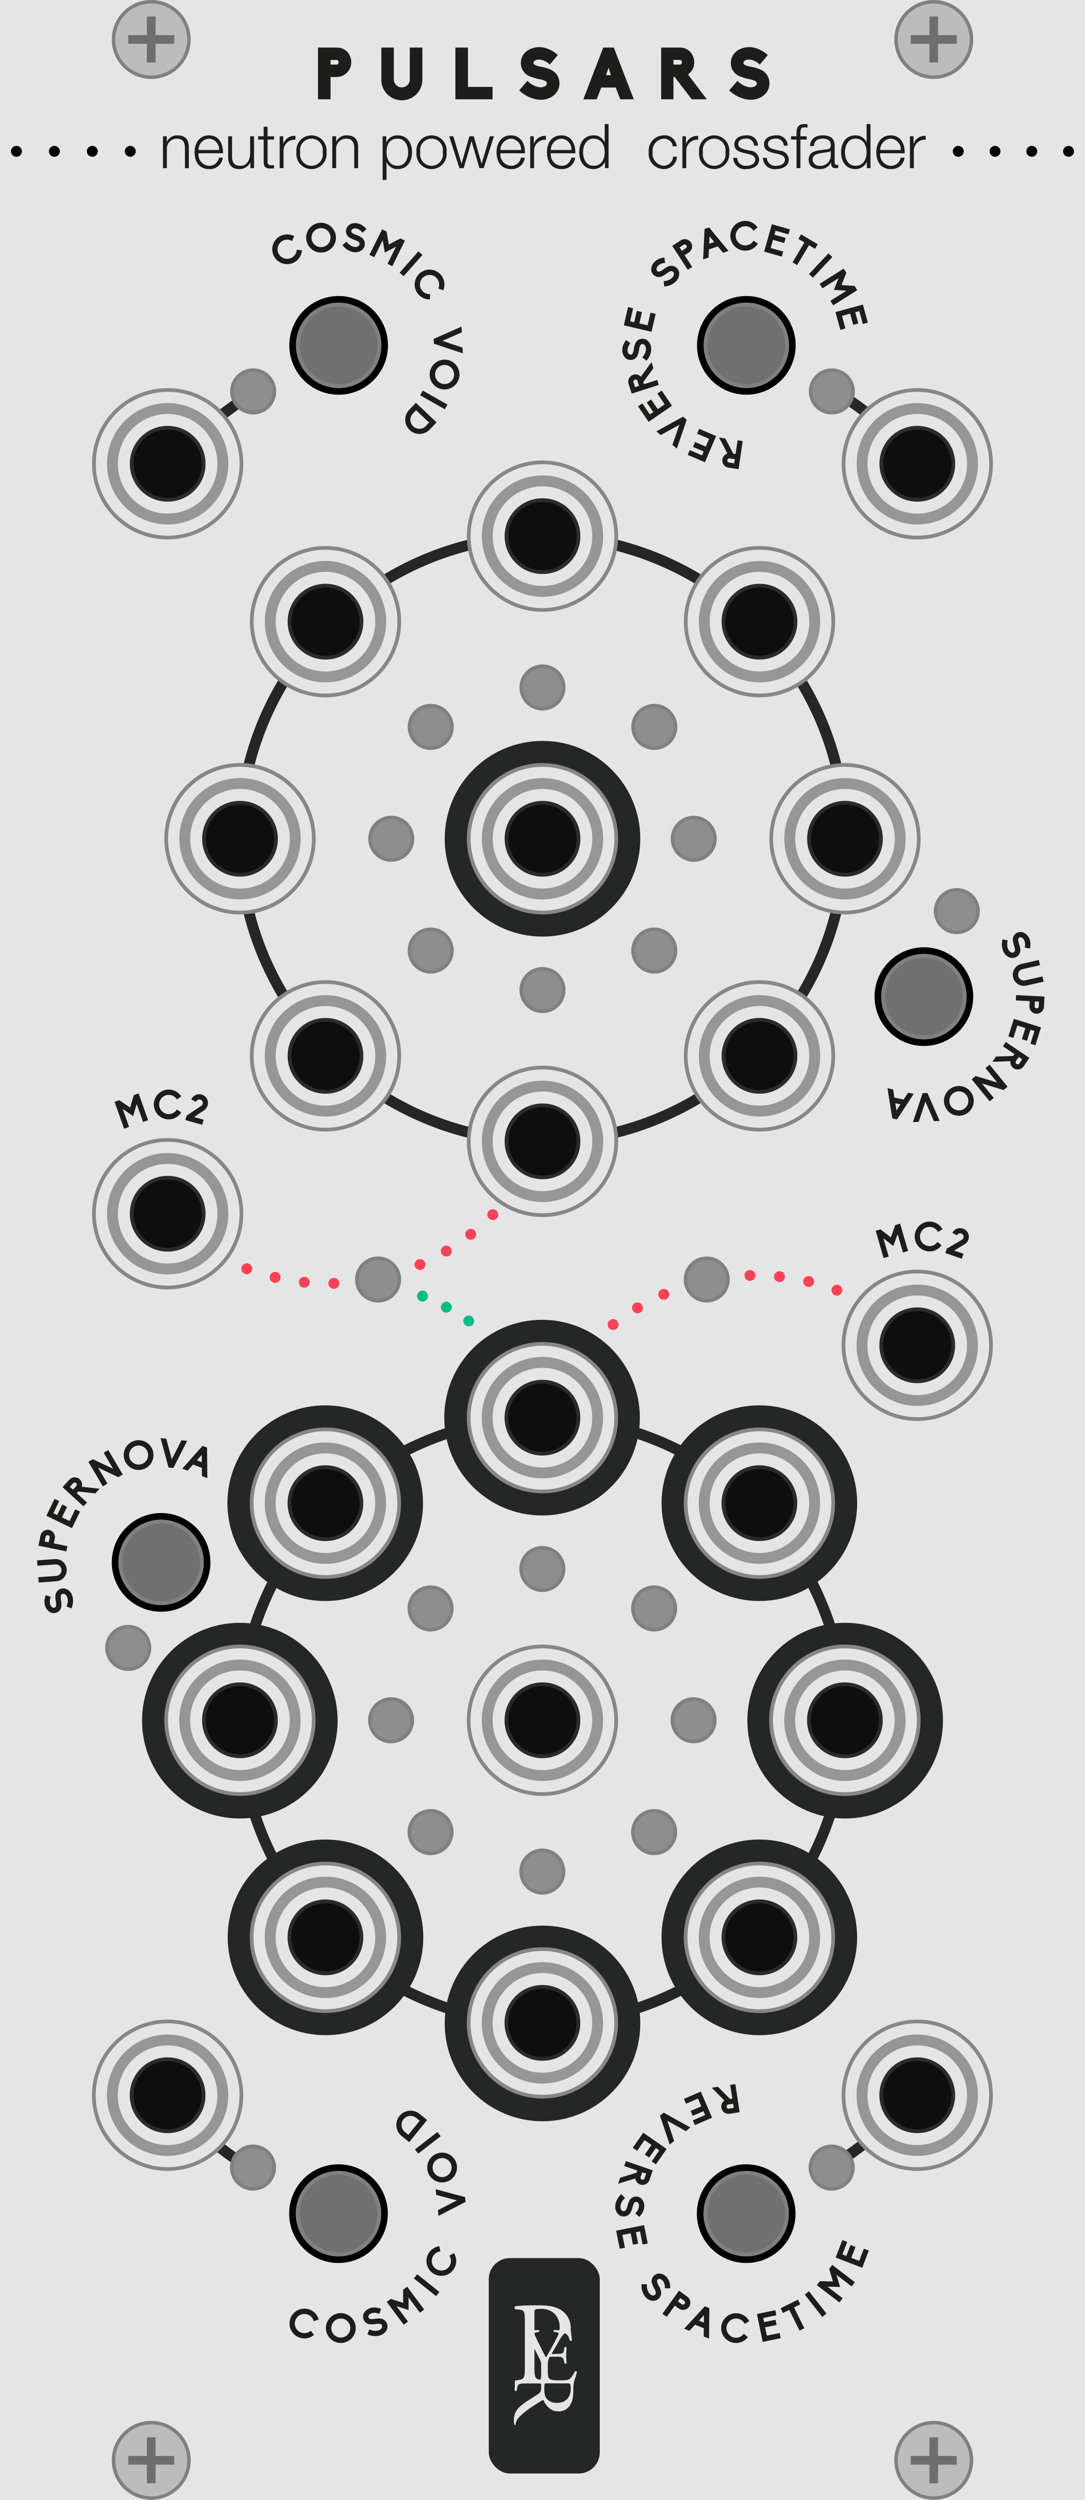 <svg xmlns="http://www.w3.org/2000/svg" xmlns:xlink="http://www.w3.org/1999/xlink" width="165" height="380" viewBox="0 0 165 380">
  <defs>
    <symbol id="LED_state" data-name="LED state" viewBox="0 0 7 7">
      <g>
        <path d="M3.5,6.738A3.238,3.238,0,0,1,1.21,1.21,3.238,3.238,0,1,1,5.79,5.79,3.217,3.217,0,0,1,3.5,6.738Z" style="fill: #8e8e8e"/>
        <path d="M3.5.523A2.977,2.977,0,0,1,5.605,5.605a2.977,2.977,0,0,1-4.21-4.21,2.959,2.959,0,0,1,2.105-.872m0-.523a3.5,3.5,0,1,0,2.475,1.025A3.488,3.488,0,0,0,3.5,0Z" style="fill: #80807f"/>
      </g>
    </symbol>
    <symbol id="New_Symbol" data-name="New Symbol" viewBox="0 0 15 15">
      <g>
        <circle cx="7.5" cy="7.5" r="7.203"/>
        <path d="M7.5.594A6.906,6.906,0,1,1,.594,7.5,6.913,6.913,0,0,1,7.5.594M7.5,0A7.5,7.5,0,1,0,15,7.5,7.5,7.5,0,0,0,7.5,0Z"/>
      </g>
      <g>
        <circle cx="7.5" cy="7.5" r="6.203" style="fill: #707070"/>
        <path d="M7.5,1.593A5.907,5.907,0,1,1,1.593,7.5,5.914,5.914,0,0,1,7.5,1.593M7.5,1A6.5,6.5,0,1,0,14,7.5,6.5,6.5,0,0,0,7.5,1Z" style="fill: gray"/>
      </g>
    </symbol>
    <symbol id="jack" data-name="jack" viewBox="0 0 23 23">
      <g>
        <circle cx="11.5" cy="11.5" r="11.217" style="fill: #e5e5e5"/>
        <path d="M11.5.566A10.934,10.934,0,1,1,.566,11.5,10.946,10.946,0,0,1,11.5.566M11.5,0A11.5,11.5,0,1,0,23,11.5,11.5,11.5,0,0,0,11.5,0Z" style="fill: #878787"/>
      </g>
      <path d="M11.5,2.275a9.225,9.225,0,1,0,9.225,9.225A9.225,9.225,0,0,0,11.5,2.275Zm0,16.796a7.571,7.571,0,1,1,7.571-7.571A7.571,7.571,0,0,1,11.5,19.071Z" style="fill: #969696"/>
      <circle cx="11.5" cy="11.5" r="5.476" style="fill: #0e0e0e;stroke: #2b2b2b;stroke-miterlimit: 10;stroke-width: 0.566px"/>
    </symbol>
  </defs>
  <title>Pulsars</title>
  <g id="Layer_1" data-name="Layer 1">
    <rect width="165" height="380" style="fill: #e5e5e5"/>
    <g>
      <g>
        <circle cx="23" cy="6" r="5.736" style="fill: #bcbcbc"/>
        <path d="M23,.527A5.473,5.473,0,1,1,17.528,6,5.479,5.479,0,0,1,23,.527M23,0a6,6,0,1,0,6,6,6,6,0,0,0-6-6Z" style="fill: gray"/>
      </g>
      <polygon points="26.495 5.341 23.659 5.341 23.659 2.505 22.341 2.505 22.341 5.341 19.506 5.341 19.506 6.659 22.341 6.659 22.341 9.495 23.659 9.495 23.659 6.659 26.495 6.659 26.495 5.341" style="fill: #6e6e6e"/>
    </g>
    <g>
      <g>
        <circle cx="142" cy="6" r="5.736" style="fill: #bcbcbc"/>
        <path d="M142,.527A5.473,5.473,0,1,1,136.528,6,5.479,5.479,0,0,1,142,.527M142,0a6,6,0,1,0,6,6,6,6,0,0,0-6-6Z" style="fill: gray"/>
      </g>
      <polygon points="145.495 5.341 142.659 5.341 142.659 2.505 141.341 2.505 141.341 5.341 138.506 5.341 138.506 6.659 141.341 6.659 141.341 9.495 142.659 9.495 142.659 6.659 145.495 6.659 145.495 5.341" style="fill: #6e6e6e"/>
    </g>
    <g>
      <g>
        <circle cx="23" cy="374" r="5.736" style="fill: #bcbcbc"/>
        <path d="M23,368.527A5.473,5.473,0,1,1,17.528,374,5.479,5.479,0,0,1,23,368.527M23,368a6,6,0,1,0,6,6,6,6,0,0,0-6-6Z" style="fill: gray"/>
      </g>
      <polygon points="26.495 373.341 23.659 373.341 23.659 370.505 22.341 370.505 22.341 373.341 19.506 373.341 19.506 374.659 22.341 374.659 22.341 377.495 23.659 377.495 23.659 374.659 26.495 374.659 26.495 373.341" style="fill: #6e6e6e"/>
    </g>
    <g>
      <g>
        <circle cx="142" cy="374" r="5.736" style="fill: #bcbcbc"/>
        <path d="M142,368.527A5.473,5.473,0,1,1,136.528,374,5.479,5.479,0,0,1,142,368.527M142,368a6,6,0,1,0,6,6,6,6,0,0,0-6-6Z" style="fill: gray"/>
      </g>
      <polygon points="145.495 373.341 142.659 373.341 142.659 370.505 141.341 370.505 141.341 373.341 138.506 373.341 138.506 374.659 141.341 374.659 141.341 377.495 142.659 377.495 142.659 374.659 145.495 374.659 145.495 373.341" style="fill: #6e6e6e"/>
    </g>
    <g>
      <path d="M49.939,195.109a.828.828,0,0,1,.811-.85h0a.828.828,0,0,1,.85.81h0a.828.828,0,0,1-.81.851h-.021A.831.831,0,0,1,49.939,195.109Zm-3.75.631a.823.823,0,0,1-.739-.91h0a.843.843,0,0,1,.909-.74h0A.824.824,0,0,1,47.1,195h0a.827.827,0,0,1-.83.75h0C46.25,195.75,46.22,195.74,46.189,195.74Zm-4.54-.761a.833.833,0,0,1-.62-.989h0a.827.827,0,0,1,1-.62h0a.823.823,0,0,1,.62.989h0A.822.822,0,0,1,41.84,195h0A.634.634,0,0,1,41.649,194.979Zm-4.409-1.34H37.25a.821.821,0,0,1-.49-1.06h0a.833.833,0,0,1,1.07-.49h0a.828.828,0,0,1,.479,1.07h0a.827.827,0,0,1-.77.54h0A.798.798,0,0,1,37.24,193.64Zm25.869-1.09A.83.83,0,0,1,63.54,191.46h0a.829.829,0,0,1,1.09.43h0a.829.829,0,0,1-.43,1.09h0a.776.776,0,0,1-.33.07h0A.829.829,0,0,1,63.109,192.55Zm4.051-1.95a.839.839,0,0,1,.29-1.14h0a.828.828,0,0,1,1.13.29h0a.831.831,0,0,1-.28,1.14h0A.835.835,0,0,1,67.87,191h0A.817.817,0,0,1,67.16,190.6Zm3.77-2.45a.839.839,0,0,1,.14-1.17h0a.841.841,0,0,1,1.171.141h0a.842.842,0,0,1-.15,1.17h0a.873.873,0,0,1-.51.17h0A.845.845,0,0,1,70.93,188.149Zm3.43-2.92a.823.823,0,0,1-.01-1.17h0a.823.823,0,0,1,1.17-.01h0a.835.835,0,0,1,.01,1.18h0a.839.839,0,0,1-.59.24h0A.818.818,0,0,1,74.359,185.229Z" style="fill: #ff4257"/>
      <path d="M92.58,201.859a.837.837,0,0,1,.14-1.17h0a.84.84,0,0,1,1.17.141h0A.841.841,0,0,1,93.74,202h0a.873.873,0,0,1-.511.17h0A.844.844,0,0,1,92.58,201.859Zm3.649-2.63a.838.838,0,0,1,.29-1.14h0a.828.828,0,0,1,1.13.29h0a.83.83,0,0,1-.279,1.14h0a.947.947,0,0,1-.431.11h0A.829.829,0,0,1,96.229,199.229Zm3.95-2.149A.814.814,0,0,1,100.62,196h0a.827.827,0,0,1,1.09.43h0a.838.838,0,0,1-.44,1.09h0a.863.863,0,0,1-.319.061h0A.827.827,0,0,1,100.18,197.08Zm26.811-.19a.836.836,0,0,1-.49-1.07h0a.82.82,0,0,1,1.069-.479h0a.813.813,0,0,1,.48,1.06h0a.828.828,0,0,1-.77.54h0A.917.917,0,0,1,126.99,196.89ZM122.79,195.609h-.011a.828.828,0,0,1-.609-1h0A.818.818,0,0,1,123.16,194h0a.817.817,0,0,1,.619.99h0a.829.829,0,0,1-.8.64h0A1.033,1.033,0,0,1,122.79,195.609Zm-4.34-.73a.814.814,0,0,1-.73-.9h0a.813.813,0,0,1,.9-.739h0a.816.816,0,0,1,.739.909h0a.824.824,0,0,1-.819.74h0A.279.279,0,0,1,118.45,194.88Zm-5.23-.97a.828.828,0,0,1,.81-.851h-.01a.83.83,0,0,1,.851.811h0a.825.825,0,0,1-.801.84h-.02A.822.822,0,0,1,113.22,193.91Z" style="fill: #ff4257"/>
      <path d="M70.816,201.488a.834.834,0,0,1-.21-1.16h0a.833.833,0,0,1,1.15-.21v.01a.823.823,0,0,1,.21,1.15h0a.828.828,0,0,1-.681.35h0A.809.809,0,0,1,70.816,201.488Zm-3.33-2.05h0a.825.825,0,0,1-.33-1.12h0a.834.834,0,0,1,1.12-.34h0a.834.834,0,0,1,.33,1.13h0a.834.834,0,0,1-.73.43h0A.814.814,0,0,1,67.486,199.438Zm-3.53-1.65h0a.81.81,0,0,1-.46-1.07h0a.816.816,0,0,1,1.07-.47h0a.826.826,0,0,1,.46,1.08h0a.834.834,0,0,1-.77.521h0A.807.807,0,0,1,63.956,197.788Z" style="fill: #00bc8b"/>
    </g>
    <g>
      <path d="M48.358,7.23h2.906a2.187,2.187,0,0,1,1.524.629A2.376,2.376,0,0,1,53.419,9.462a2.242,2.242,0,0,1-2.154,2.242h-.995v3.392H48.358Zm3.138,2.231c0-.144-.1-.343-.231-.343h-.995v.696h.995C51.396,9.815,51.496,9.605,51.496,9.462Z" style="fill: #1d1d1b"/>
      <path d="M64.231,7.23v4.838a3.121,3.121,0,1,1-6.241,0V7.23h1.9v4.838a1.215,1.215,0,1,0,2.43,0V7.23Z" style="fill: #1d1d1b"/>
      <path d="M69.257,7.23H71.168V13.207h3.734V15.096h-5.646Z" style="fill: #1d1d1b"/>
      <path d="M81.418,15.073a5.315,5.315,0,0,1-2.463-1.336L80.214,12.29a3.269,3.269,0,0,0,1.591.928,1.9,1.9,0,0,0,.42.055,1.299,1.299,0,0,0,.574-.121.574.574,0,0,0,.365-.508c0-.31-.574-.497-1.072-.597a7.604,7.604,0,0,1-1.745-.542A2.167,2.167,0,0,1,79.209,9.55a2.294,2.294,0,0,1,.408-1.281,2.558,2.558,0,0,1,1.017-.817l-.011.011a3.186,3.186,0,0,1,1.348-.298,3.763,3.763,0,0,1,.586.044,4.591,4.591,0,0,1,2.265,1.16l-1.216,1.458a2.438,2.438,0,0,0-1.657-.773,1.114,1.114,0,0,0-.508.11.458.458,0,0,0-.32.387c0,.299.397.442,1.038.574.066.022.144.022.222.045a5.815,5.815,0,0,1,1.491.475h-.012a2.201,2.201,0,0,1,1.216,2,2.323,2.323,0,0,1-.42,1.381,2.717,2.717,0,0,1-1.05.839,2.871,2.871,0,0,1-1.392.299A3.707,3.707,0,0,1,81.418,15.073Z" style="fill: #1d1d1b"/>
      <path d="M93.646,13.306h-2.21l-.695,1.79H88.708l3.027-7.865h1.612l3.038,7.865H94.32ZM92.542,10.279l-.376,1.148h.74Z" style="fill: #1d1d1b"/>
      <path d="M107.486,15.096h-2.287l-2.607-3.402H102.415V15.096h-1.867V7.23h2.884a2.143,2.143,0,0,1,1.514.629,2.375,2.375,0,0,1,.629,1.603,2.222,2.222,0,0,1-.949,1.855ZM102.415,9.815h1.017c.154,0,.265-.199.265-.354,0-.155-.11-.354-.265-.354H102.415Z" style="fill: #1d1d1b"/>
      <path d="M113.351,15.073a5.315,5.315,0,0,1-2.463-1.336L112.146,12.29a3.269,3.269,0,0,0,1.591.928,1.9,1.9,0,0,0,.42.055,1.299,1.299,0,0,0,.574-.121.574.574,0,0,0,.365-.508c0-.31-.575-.497-1.072-.597a7.604,7.604,0,0,1-1.745-.542,2.167,2.167,0,0,1-1.138-1.955,2.294,2.294,0,0,1,.408-1.281,2.558,2.558,0,0,1,1.017-.817l-.011.011a3.186,3.186,0,0,1,1.348-.298,3.763,3.763,0,0,1,.586.044,4.591,4.591,0,0,1,2.265,1.16l-1.216,1.458a2.438,2.438,0,0,0-1.657-.773,1.114,1.114,0,0,0-.508.11.458.458,0,0,0-.32.387c0,.299.397.442,1.038.574.066.022.144.022.222.045a5.815,5.815,0,0,1,1.491.475H115.792a2.201,2.201,0,0,1,1.216,2,2.323,2.323,0,0,1-.42,1.381,2.717,2.717,0,0,1-1.05.839,2.871,2.871,0,0,1-1.392.299A3.707,3.707,0,0,1,113.351,15.073Z" style="fill: #1d1d1b"/>
    </g>
    <g>
      <path d="M24.784,20.719H25.375v.835h.02a1.642,1.642,0,0,1,1.548-.977c1.36,0,1.773.714,1.773,1.868v3.115H28.125V22.539c0-.835-.272-1.464-1.229-1.464A1.529,1.529,0,0,0,25.375,22.736v2.824h-.591Z" style="fill: #1d1d1b"/>
      <path d="M30.183,23.299a1.718,1.718,0,0,0,1.596,1.905,1.474,1.474,0,0,0,1.52-1.239h.592a1.978,1.978,0,0,1-2.111,1.736c-1.539,0-2.187-1.183-2.187-2.562,0-1.276.647-2.562,2.187-2.562,1.558,0,2.177,1.361,2.13,2.722Zm3.135-.497a1.627,1.627,0,0,0-1.539-1.727,1.718,1.718,0,0,0-1.596,1.727Z" style="fill: #1d1d1b"/>
      <path d="M38.631,25.561h-.544v-.873h-.019a1.802,1.802,0,0,1-1.671,1.014c-1.22,0-1.698-.713-1.698-1.839V20.719H35.29v3.152c.028.873.356,1.333,1.295,1.333,1.014,0,1.455-.957,1.455-1.942v-2.543h.591Z" style="fill: #1d1d1b"/>
      <path d="M40.689,20.719h.984v.497h-.984v3.266c0,.385.056.61.479.638a4.609,4.609,0,0,0,.506-.027v.506c-.178,0-.347.02-.525.02-.788,0-1.061-.263-1.051-1.089v-3.312h-.845v-.497h.845V19.264h.592Z" style="fill: #1d1d1b"/>
      <path d="M42.53,20.719h.544v1.135h.019a1.791,1.791,0,0,1,1.83-1.201v.592a1.667,1.667,0,0,0-1.802,1.735v2.581h-.591Z" style="fill: #1d1d1b"/>
      <path d="M49.653,23.14a2.304,2.304,0,1,1-4.579,0,2.304,2.304,0,1,1,4.579,0Zm-3.988,0a1.731,1.731,0,1,0,3.397,0,1.731,1.731,0,1,0-3.397,0Z" style="fill: #1d1d1b"/>
      <path d="M50.528,20.719h.591v.835h.02a1.642,1.642,0,0,1,1.548-.977c1.36,0,1.773.714,1.773,1.868v3.115h-.591V22.539c0-.835-.272-1.464-1.229-1.464a1.529,1.529,0,0,0-1.521,1.661v2.824h-.591Z" style="fill: #1d1d1b"/>
      <path d="M58.19,20.719h.544v.919h.019a1.814,1.814,0,0,1,1.727-1.061c1.474,0,2.178,1.192,2.178,2.562s-.704,2.562-2.178,2.562a1.728,1.728,0,0,1-1.68-1.061h-.019v2.712h-.591Zm2.289.356c-1.304,0-1.698.966-1.698,2.064,0,1.004.441,2.064,1.698,2.064,1.126,0,1.586-1.061,1.586-2.064S61.605,21.075,60.479,21.075Z" style="fill: #1d1d1b"/>
      <path d="M67.914,23.14a2.304,2.304,0,1,1-4.579,0,2.304,2.304,0,1,1,4.579,0Zm-3.988,0a1.731,1.731,0,1,0,3.397,0,1.731,1.731,0,1,0-3.397,0Z" style="fill: #1d1d1b"/>
      <path d="M68.311,20.719h.629l1.238,4.147h.019l1.183-4.147h.666l1.183,4.147h.019l1.239-4.147h.629l-1.558,4.842H72.908l-1.191-4.072h-.019l-1.183,4.072h-.647Z" style="fill: #1d1d1b"/>
      <path d="M76.103,23.299a1.718,1.718,0,0,0,1.596,1.905,1.474,1.474,0,0,0,1.52-1.239h.592a1.978,1.978,0,0,1-2.111,1.736c-1.539,0-2.187-1.183-2.187-2.562,0-1.276.647-2.562,2.187-2.562,1.558,0,2.177,1.361,2.13,2.722Zm3.135-.497a1.627,1.627,0,0,0-1.539-1.727,1.718,1.718,0,0,0-1.596,1.727Z" style="fill: #1d1d1b"/>
      <path d="M80.629,20.719h.544v1.135h.019a1.791,1.791,0,0,1,1.83-1.201v.592a1.667,1.667,0,0,0-1.802,1.735v2.581h-.591Z" style="fill: #1d1d1b"/>
      <path d="M83.764,23.299a1.718,1.718,0,0,0,1.596,1.905,1.474,1.474,0,0,0,1.52-1.239h.592a1.978,1.978,0,0,1-2.111,1.736c-1.539,0-2.187-1.183-2.187-2.562,0-1.276.647-2.562,2.187-2.562,1.558,0,2.177,1.361,2.13,2.722Zm3.135-.497a1.627,1.627,0,0,0-1.539-1.727,1.718,1.718,0,0,0-1.596,1.727Z" style="fill: #1d1d1b"/>
      <path d="M92.55,25.561h-.544v-.92H91.987a1.919,1.919,0,0,1-1.727,1.061c-1.474,0-2.178-1.191-2.178-2.562s.704-2.562,2.178-2.562a1.729,1.729,0,0,1,1.68,1.061H91.959V18.86h.591Zm-2.289-.356c1.257,0,1.698-1.061,1.698-2.064s-.441-2.064-1.698-2.064c-1.127,0-1.586,1.061-1.586,2.064S89.134,25.204,90.261,25.204Z" style="fill: #1d1d1b"/>
      <path d="M102.314,22.238a1.316,1.316,0,0,0-1.37-1.163,1.841,1.841,0,0,0-1.698,2.064,1.841,1.841,0,0,0,1.698,2.064,1.443,1.443,0,0,0,1.408-1.38h.591a1.971,1.971,0,0,1-1.999,1.877,2.318,2.318,0,0,1-2.289-2.562,2.319,2.319,0,0,1,2.289-2.562,1.811,1.811,0,0,1,1.962,1.661Z" style="fill: #1d1d1b"/>
      <path d="M103.772,20.719h.544v1.135h.019a1.791,1.791,0,0,1,1.83-1.201v.592a1.667,1.667,0,0,0-1.802,1.735v2.581h-.591Z" style="fill: #1d1d1b"/>
      <path d="M110.896,23.14a2.304,2.304,0,1,1-4.579,0,2.304,2.304,0,1,1,4.579,0Zm-3.988,0a1.731,1.731,0,1,0,3.397,0,1.731,1.731,0,1,0-3.397,0Z" style="fill: #1d1d1b"/>
      <path d="M114.68,22.136a1.115,1.115,0,0,0-1.267-1.061c-.526,0-1.146.206-1.146.835,0,.525.601.713,1.004.816l.789.179a1.418,1.418,0,0,1,1.379,1.342c0,1.051-1.041,1.454-1.942,1.454a1.754,1.754,0,0,1-1.989-1.708h.591a1.277,1.277,0,0,0,1.427,1.211c.554,0,1.323-.244,1.323-.92,0-.562-.525-.751-1.061-.882l-.76-.169c-.77-.207-1.352-.47-1.352-1.295,0-.985.967-1.361,1.82-1.361a1.587,1.587,0,0,1,1.773,1.559Z" style="fill: #1d1d1b"/>
      <path d="M119.195,22.136a1.115,1.115,0,0,0-1.267-1.061c-.526,0-1.146.206-1.146.835,0,.525.601.713,1.004.816l.789.179a1.418,1.418,0,0,1,1.379,1.342c0,1.051-1.041,1.454-1.942,1.454a1.754,1.754,0,0,1-1.989-1.708h.591A1.277,1.277,0,0,0,118.041,25.204c.554,0,1.323-.244,1.323-.92,0-.562-.525-.751-1.061-.882l-.76-.169c-.77-.207-1.352-.47-1.352-1.295,0-.985.967-1.361,1.82-1.361a1.587,1.587,0,0,1,1.773,1.559Z" style="fill: #1d1d1b"/>
      <path d="M122.679,21.216h-.957v4.345h-.592V21.216h-.825v-.497h.825v-.441c-.009-.835.226-1.417,1.173-1.417a3.214,3.214,0,0,1,.498.037v.507a2.414,2.414,0,0,0-.432-.047c-.657,0-.639.413-.647.938v.423h.957Z" style="fill: #1d1d1b"/>
      <path d="M123.187,22.201c.057-1.136.854-1.624,1.961-1.624.854,0,1.783.263,1.783,1.559V24.707a.315.315,0,0,0,.348.356.56.56,0,0,0,.188-.038v.498a1.671,1.671,0,0,1-.385.037c-.601,0-.694-.338-.694-.845h-.02a1.845,1.845,0,0,1-1.764.985c-.892,0-1.623-.441-1.623-1.417,0-1.36,1.322-1.407,2.599-1.558.488-.057.761-.122.761-.657,0-.797-.573-.994-1.268-.994-.731,0-1.275.338-1.295,1.126Zm3.153.713h-.02c-.074.141-.338.188-.497.216-1.004.179-2.252.169-2.252,1.117a1.008,1.008,0,0,0,1.079.957,1.558,1.558,0,0,0,1.689-1.521Z" style="fill: #1d1d1b"/>
      <path d="M132.376,25.561H131.832v-.92h-.019a1.919,1.919,0,0,1-1.727,1.061c-1.474,0-2.178-1.191-2.178-2.562s.704-2.562,2.178-2.562a1.729,1.729,0,0,1,1.68,1.061h.019V18.86h.591Zm-2.289-.356c1.257,0,1.698-1.061,1.698-2.064s-.441-2.064-1.698-2.064c-1.127,0-1.586,1.061-1.586,2.064S128.96,25.204,130.087,25.204Z" style="fill: #1d1d1b"/>
      <path d="M133.852,23.299a1.718,1.718,0,0,0,1.596,1.905,1.474,1.474,0,0,0,1.52-1.239h.592a1.978,1.978,0,0,1-2.111,1.736c-1.539,0-2.187-1.183-2.187-2.562,0-1.276.647-2.562,2.187-2.562,1.558,0,2.177,1.361,2.13,2.722Zm3.135-.497a1.627,1.627,0,0,0-1.539-1.727,1.718,1.718,0,0,0-1.596,1.727Z" style="fill: #1d1d1b"/>
      <path d="M138.378,20.719h.544v1.135h.019a1.791,1.791,0,0,1,1.83-1.201v.592a1.667,1.667,0,0,0-1.802,1.735v2.581h-.591Z" style="fill: #1d1d1b"/>
    </g>
    <g>
      <path d="M21.758,170.55l-.966-2.726-.55,1.832-1.575-1.078.966,2.726-.762.27-1.444-4.077.716-.253,1.643,1.125.567-1.91.722-.255,1.444,4.077Z" style="fill: #1d1d1b"/>
      <path d="M24.785,169.981a2.339,2.339,0,0,1-.72-.485,2.098,2.098,0,0,1-.487-.721,2.201,2.201,0,0,1-.185-.883A2.268,2.268,0,0,1,25.654,165.627a2.268,2.268,0,0,1,1.813.906l.099.121-.65.481-.091-.12a1.435,1.435,0,0,0-1.169-.581,1.458,1.458,0,1,0,1.173,2.331l.091-.115.646.472-.098.122a2.243,2.243,0,0,1-1.803.911A2.345,2.345,0,0,1,24.785,169.981Z" style="fill: #1d1d1b"/>
      <path d="M28.19,170.264l.189-.679L30.625,168.082a.528.528,0,1,0-.762-.704l-.075.11-.704-.368.084-.141a1.327,1.327,0,0,1,2.412,1.049,1.364,1.364,0,0,1-.457.686l-.009.005-1.603,1.083,1.456.408-.217.771Z" style="fill: #1d1d1b"/>
    </g>
    <g>
      <path d="M110.303,66.653l1.212,2.315.342.051.309-2.091.781.115-.631,4.276-1.533-.226a1.121,1.121,0,0,1-.932-1.255,1.124,1.124,0,0,1,.771-.899l-1.268-2.427Zm.688,3.036a.316.316,0,1,0-.094.624l.752.111.092-.625Z" style="fill: #1d1d1b"/>
      <path d="M108.901,66.285l-1.699,3.982-2.623-1.119.31-.728,1.873.8.252-.587-1.633-.697.316-.744,1.634.697.506-1.186-1.823-.778.314-.739Z" style="fill: #1d1d1b"/>
      <path d="M104.434,63.812l-1.509,4.379-.667-.562,1.058-3.053-2.836,1.555-.663-.56,4.056-2.231Z" style="fill: #1d1d1b"/>
      <path d="M102.202,61.677l-3.564,2.441-1.608-2.348.65-.446L98.829,63.002l.524-.36-1.001-1.462.666-.456,1.002,1.462L101.082,61.46l-1.117-1.633.66-.452Z" style="fill: #1d1d1b"/>
      <path d="M99.368,55.963l-1.543,2.113.105.329,2.016-.646.242.752-4.123,1.325-.474-1.476a1.118,1.118,0,0,1,.714-1.393,1.122,1.122,0,0,1,1.149.294l1.62-2.213Zm-2.422,1.961a.317.317,0,1,0-.603.194l.232.724.602-.194Z" style="fill: #1d1d1b"/>
      <path d="M99,53.417a2.768,2.768,0,0,1-.593,1.295l-.099.119-.628-.509.099-.12a1.99,1.99,0,0,0,.432-.912v-.006a1.446,1.446,0,0,0,.019-.274.949.949,0,0,0-.101-.403.476.476,0,0,0-.456-.299.367.367,0,0,0-.314.22,1.774,1.774,0,0,0-.165.573,4.4,4.4,0,0,1-.259.989,1.304,1.304,0,0,1-.414.454,1.12,1.12,0,0,1-.576.176,1.236,1.236,0,0,1-.684-.186,1.44,1.44,0,0,1-.446-.517,1.714,1.714,0,0,1-.188-.717,3.03,3.03,0,0,1,.013-.323,2.444,2.444,0,0,1,.501-1.164l.092-.119.646.49-.092.121a1.523,1.523,0,0,0-.356.969.927.927,0,0,0,.095.374.438.438,0,0,0,.382.264.326.326,0,0,0,.29-.176,1.626,1.626,0,0,0,.178-.579c.005-.036.015-.086.025-.135a2.773,2.773,0,0,1,.228-.843,1.221,1.221,0,0,1,.419-.491A1.14,1.14,0,0,1,97.64,51.5a1.235,1.235,0,0,1,.732.189,1.494,1.494,0,0,1,.472.548,1.582,1.582,0,0,1,.188.74A2.216,2.216,0,0,1,99,53.417Z" style="fill: #1d1d1b"/>
      <path d="M99.081,50.432l-4.212-.976.642-2.774.77.179-.459,1.98.622.146.4-1.729.786.183L97.229,49.167l1.254.292.447-1.93.781.182Z" style="fill: #1d1d1b"/>
      <path d="M102.505,43.024a2.786,2.786,0,0,1-1.331.506l-.154.016-.09-.804.154-.017a1.968,1.968,0,0,0,.947-.346l.004-.004a1.422,1.422,0,0,0,.207-.183.939.939,0,0,0,.211-.357.475.475,0,0,0-.115-.532.365.365,0,0,0-.378-.064,1.788,1.788,0,0,0-.52.291,4.2,4.2,0,0,1-.879.522,1.29,1.29,0,0,1-.612.034,1.133,1.133,0,0,1-.534-.28,1.221,1.221,0,0,1-.355-.611,1.432,1.432,0,0,1,.045-.682,1.689,1.689,0,0,1,.37-.642,2.84,2.84,0,0,1,.234-.222,2.463,2.463,0,0,1,1.174-.477l.148-.021.117.804-.15.021a1.53,1.53,0,0,0-.936.439.946.946,0,0,0-.194.332.439.439,0,0,0,.087.456.326.326,0,0,0,.33.079,1.653,1.653,0,0,0,.532-.287c.029-.023.071-.052.113-.079a2.784,2.784,0,0,1,.753-.44,1.233,1.233,0,0,1,.643-.056,1.14,1.14,0,0,1,.556.284,1.214,1.214,0,0,1,.387.648,1.474,1.474,0,0,1-.047.721,1.581,1.581,0,0,1-.387.659A2.298,2.298,0,0,1,102.505,43.024Z" style="fill: #1d1d1b"/>
      <path d="M104.586,41.008,102.23,37.377l1.301-.844a1.11,1.11,0,0,1,.842-.154,1.105,1.105,0,0,1,.365,2.017l-.622.403,1.147,1.77Zm-.281-3.281a.305.305,0,0,0,.087-.425.315.315,0,0,0-.427-.101l-.622.404.341.525Z" style="fill: #1d1d1b"/>
      <path d="M109.957,38.423l-.789-.967-1.359.452-.058,1.248-.824.273.215-4.624.697-.232,2.946,3.573Zm-1.341-1.627-.712-.869-.048,1.122Z" style="fill: #1d1d1b"/>
      <path d="M112.488,37.946a2.343,2.343,0,0,1-.727-.475,2.082,2.082,0,0,1-.497-.716,2.18,2.18,0,0,1-.198-.878,2.263,2.263,0,0,1,3.25-2.075,2.225,2.225,0,0,1,.807.655l.101.121-.644.491-.093-.12a1.434,1.434,0,0,0-1.178-.564,1.459,1.459,0,1,0,1.207,2.315l.09-.118.652.464-.096.123a2.237,2.237,0,0,1-.785.683,2.194,2.194,0,0,1-1.005.254A2.299,2.299,0,0,1,112.488,37.946Z" style="fill: #1d1d1b"/>
      <path d="M116.203,38.251l1.174-4.16,2.74.773-.215.759-1.958-.553-.172.614,1.705.481-.219.776-1.706-.48-.35,1.238,1.905.538-.218.771Z" style="fill: #1d1d1b"/>
      <path d="M120.521,39.88l1.81-3.024-.912-.546.412-.688,2.522,1.51-.411.688-.912-.546-1.809,3.024Z" style="fill: #1d1d1b"/>
      <path d="M123.026,41.663l2.957-3.15.593.556-2.957,3.152Z" style="fill: #1d1d1b"/>
      <path d="M126.277,45.735l2.446-1.542-1.908-.134.707-1.773-2.448,1.541-.431-.683,3.66-2.309.405.644-.737,1.852,1.988.133.408.647L126.708,46.419Z" style="fill: #1d1d1b"/>
      <path d="M127.051,47.441l4.17-1.146.756,2.748-.762.209L130.676,47.29l-.615.168.471,1.711-.779.214-.47-1.71-1.242.342.525,1.91-.773.212Z" style="fill: #1d1d1b"/>
    </g>
    <g>
      <path d="M43.896,40.141a2.312,2.312,0,0,1-.861-.08,2.087,2.087,0,0,1-.773-.399,2.183,2.183,0,0,1-.584-.685,2.261,2.261,0,0,1,1.903-3.344,2.228,2.228,0,0,1,1.019.204l.144.06-.339.732-.139-.063a1.43,1.43,0,0,0-1.301.051,1.456,1.456,0,1,0,2.143,1.482l.024-.146.792.106-.027.152A2.232,2.232,0,0,1,44.752,39.872,2.305,2.305,0,0,1,43.896,40.141Z" style="fill: #1d1d1b"/>
      <path d="M46.59,36.501a2.264,2.264,0,1,1,2.598,1.86A2.267,2.267,0,0,1,46.59,36.501Zm.805-.132A1.446,1.446,0,1,0,48.584,34.695,1.449,1.449,0,0,0,47.395,36.369Z" style="fill: #1d1d1b"/>
      <path d="M53.335,38.211a2.789,2.789,0,0,1-1.162-.825l-.099-.119.619-.522.1.119a1.988,1.988,0,0,0,.814.596h.006a1.433,1.433,0,0,0,.267.071.952.952,0,0,0,.415-.024.472.472,0,0,0,.379-.393.366.366,0,0,0-.157-.349,1.755,1.755,0,0,0-.531-.271,4.33,4.33,0,0,1-.925-.439,1.294,1.294,0,0,1-.369-.491,1.131,1.131,0,0,1-.064-.6,1.232,1.232,0,0,1,.311-.637,1.433,1.433,0,0,1,.592-.342,1.67,1.67,0,0,1,.739-.049,2.599,2.599,0,0,1,.315.071,2.451,2.451,0,0,1,1.049.709l.101.114-.604.543-.1-.113a1.527,1.527,0,0,0-.886-.531.909.909,0,0,0-.385.022.438.438,0,0,0-.331.325.322.322,0,0,0,.118.318,1.662,1.662,0,0,0,.535.283c.035.012.082.03.128.05a2.745,2.745,0,0,1,.785.382,1.22,1.22,0,0,1,.404.504,1.129,1.129,0,0,1,.073.618,1.222,1.222,0,0,1-.323.684,1.505,1.505,0,0,1-.626.362,1.598,1.598,0,0,1-.763.046A2.245,2.245,0,0,1,53.335,38.211Z" style="fill: #1d1d1b"/>
      <path d="M58.932,40.104l1.284-2.594-1.698.883-.324-1.883-1.283,2.594-.726-.358,1.92-3.881.681.337.338,1.965,1.768-.924.686.338-1.919,3.883Z" style="fill: #1d1d1b"/>
      <path d="M60.773,41.447l2.861-3.242.61.539-2.861,3.242Z" style="fill: #1d1d1b"/>
      <path d="M63.106,43.71a2.287,2.287,0,0,1-.006-.866,2.094,2.094,0,0,1,.32-.811,2.169,2.169,0,0,1,.623-.649,2.262,2.262,0,0,1,3.522,1.56,2.231,2.231,0,0,1-.1,1.034l-.045.149-.765-.264.049-.144a1.433,1.433,0,0,0-.181-1.292,1.459,1.459,0,1,0-1.262,2.284l.146.009-.025.801-.154-.013a2.2,2.2,0,0,1-1.002-.275,2.225,2.225,0,0,1-.768-.697A2.311,2.311,0,0,1,63.106,43.71Z" style="fill: #1d1d1b"/>
      <path d="M65.951,51.518l4.238-1.871.04.873-2.957,1.3,3.067,1.021.04.866L65.986,52.25Z" style="fill: #1d1d1b"/>
      <path d="M68.189,54.744a2.265,2.265,0,1,1-2.768,1.597A2.268,2.268,0,0,1,68.189,54.744Zm-.213.787a1.447,1.447,0,1,0,1.031,1.777A1.452,1.452,0,0,0,67.977,55.531Z" style="fill: #1d1d1b"/>
      <path d="M64.293,59.374l3.761,2.136-.401.708L63.891,60.082Z" style="fill: #1d1d1b"/>
      <path d="M63.243,61.226l3.146,2.973-.998,1.057a2.165,2.165,0,1,1-3.146-2.974Zm-.419,1.602A1.369,1.369,0,1,0,64.812,64.707l.442-.469-1.988-1.879Z" style="fill: #1d1d1b"/>
    </g>
    <circle cx="82.5" cy="127.5" r="14.872" style="fill: #252626"/>
    <circle cx="115.475" cy="294.499" r="14.872" style="fill: #252626"/>
    <circle cx="128.526" cy="261.558" r="14.872" style="fill: #252626"/>
    <circle cx="115.481" cy="228.5" r="14.872" style="fill: #252626"/>
    <circle cx="82.431" cy="215.498" r="14.872" style="fill: #252626"/>
    <circle cx="49.458" cy="228.5" r="14.872" style="fill: #252626"/>
    <circle cx="36.474" cy="261.558" r="14.872" style="fill: #252626"/>
    <circle cx="49.5" cy="294.499" r="14.872" style="fill: #252626"/>
    <circle cx="82.5" cy="307.584" r="14.872" style="fill: #252626"/>
    <path d="M82.5,174.354A46.854,46.854,0,1,1,129.354,127.5,46.907,46.907,0,0,1,82.5,174.354Zm0-92.053A45.198,45.198,0,1,0,127.698,127.5,45.25,45.25,0,0,0,82.5,82.302Z" style="fill: #252626"/>
    <path d="M140.328,71.009a.829.829,0,0,1-.586-.242,81.027,81.027,0,0,0-13.276-10.733.828.828,0,1,1,.9-1.391,82.732,82.732,0,0,1,13.548,10.952.828.828,0,0,1-.586,1.414Z" style="fill: #252626"/>
    <path d="M25.203,71.312a.828.828,0,0,1-.586-1.414A82.761,82.761,0,0,1,38.29,58.867a.828.828,0,1,1,.896,1.393A81.097,81.097,0,0,0,25.789,71.07.829.829,0,0,1,25.203,71.312Z" style="fill: #252626"/>
    <path d="M82.5,308.412a46.854,46.854,0,1,1,46.854-46.854A46.907,46.907,0,0,1,82.5,308.412Zm0-92.052a45.198,45.198,0,1,0,45.198,45.198A45.25,45.25,0,0,0,82.5,216.36Z" style="fill: #252626"/>
    <path d="M38.613,330.905a.827.827,0,0,1-.449-.133,82.805,82.805,0,0,1-13.548-10.952.829.829,0,1,1,1.172-1.172,81.141,81.141,0,0,0,13.276,10.733.828.828,0,0,1-.451,1.523Z" style="fill: #252626"/>
    <path d="M125.975,330.526a.828.828,0,0,1-.449-1.524,81.058,81.058,0,0,0,13.396-10.811.829.829,0,1,1,1.172,1.172,82.683,82.683,0,0,1-13.672,11.031A.819.819,0,0,1,125.975,330.526Z" style="fill: #252626"/>
    <g>
      <path d="M137.312,190.387l-.805-2.777-.656,1.796-1.509-1.168.805,2.776-.775.225-1.204-4.154.729-.211,1.574,1.221.679-1.874.735-.213,1.203,4.154Z" style="fill: #1d1d1b"/>
      <path d="M140.367,189.996a2.346,2.346,0,0,1-.689-.526,2.074,2.074,0,0,1-.444-.749,2.155,2.155,0,0,1-.133-.891,2.267,2.267,0,0,1,2.39-2.13,2.274,2.274,0,0,1,1.757,1.011l.091.126-.677.443-.083-.126a1.438,1.438,0,0,0-1.134-.647,1.459,1.459,0,1,0,1.035,2.396l.098-.11.617.509-.104.116a2.236,2.236,0,0,1-1.854.804A2.331,2.331,0,0,1,140.367,189.996Z" style="fill: #1d1d1b"/>
      <path d="M143.748,190.477l.229-.666,2.328-1.368a.528.528,0,1,0-.719-.749l-.082.106-.681-.408.092-.135a1.308,1.308,0,0,1,1.519-.491,1.305,1.305,0,0,1,.828,1.678,1.36,1.36,0,0,1-.496.658l-.009.004-1.664.988,1.43.492-.261.758Z" style="fill: #1d1d1b"/>
    </g>
    <g>
      <path d="M109.182,317.214l1.842,1.854.343-.053-.324-2.09.78-.12.662,4.273-1.53.237a1.121,1.121,0,0,1-1.262-.923,1.12,1.12,0,0,1,.471-1.087l-1.929-1.945Zm1.555,2.697a.316.316,0,0,0,.097.624l.75-.116-.097-.625Z" style="fill: #1d1d1b"/>
      <path d="M106.57,317.942l1.719,3.97-2.615,1.132-.313-.725,1.868-.809-.254-.586-1.628.706-.321-.742,1.628-.704-.511-1.183-1.818.787-.318-.736Z" style="fill: #1d1d1b"/>
      <path d="M100.93,321.144l4.049,2.257-.674.56-2.82-1.58,1.031,3.067-.667.555-1.485-4.39Z" style="fill: #1d1d1b"/>
      <path d="M97.828,324.197l3.547,2.475-1.63,2.337-.648-.452,1.165-1.669-.522-.364-1.016,1.454-.663-.463,1.016-1.454-1.057-.737-1.133,1.624-.658-.458Z" style="fill: #1d1d1b"/>
      <path d="M94.312,331.042l2.498-.767.111-.327-1.997-.687.257-.747,4.088,1.406-.504,1.464a1.12,1.12,0,0,1-1.404.686,1.121,1.121,0,0,1-.742-.923L94,331.948Zm3.109-.12a.316.316,0,1,0,.598.206l.247-.718-.597-.204Z" style="fill: #1d1d1b"/>
      <path d="M93.641,334.874a2.788,2.788,0,0,1,.729-1.224l.111-.108.57.574-.111.108a1.991,1.991,0,0,0-.527.86v.006a1.367,1.367,0,0,0-.049.271.951.951,0,0,0,.058.41.472.472,0,0,0,.421.347.368.368,0,0,0,.336-.186,1.79,1.79,0,0,0,.226-.55,4.331,4.331,0,0,1,.363-.957,1.308,1.308,0,0,1,.46-.407,1.139,1.139,0,0,1,.592-.112,1.222,1.222,0,0,1,.659.259,1.419,1.419,0,0,1,.388.562,1.685,1.685,0,0,1,.109.731,3.188,3.188,0,0,1-.047.319,2.458,2.458,0,0,1-.622,1.104l-.104.109-.59-.559.105-.107a1.528,1.528,0,0,0,.457-.926.918.918,0,0,0-.053-.381.441.441,0,0,0-.352-.305.324.324,0,0,0-.308.145,1.644,1.644,0,0,0-.238.556c-.009.036-.024.085-.04.131a2.723,2.723,0,0,1-.316.813,1.231,1.231,0,0,1-.469.443,1.127,1.127,0,0,1-.611.123,1.227,1.227,0,0,1-.706-.267,1.502,1.502,0,0,1-.411-.595,1.597,1.597,0,0,1-.107-.756A2.31,2.31,0,0,1,93.641,334.874Z" style="fill: #1d1d1b"/>
      <path d="M93.699,339.094l4.244-.85.559,2.796-.775.154-.398-1.996-.627.124.349,1.741-.792.158-.349-1.74-1.263.253.388,1.942-.786.157Z" style="fill: #1d1d1b"/>
      <path d="M97.881,348.757a2.783,2.783,0,0,1-.312-1.389l.007-.154.808.025-.006.153a1.992,1.992,0,0,0,.208.985l.005.006a1.249,1.249,0,0,0,.15.229.939.939,0,0,0,.324.26.474.474,0,0,0,.543-.038.367.367,0,0,0,.117-.364,1.769,1.769,0,0,0-.216-.556,4.376,4.376,0,0,1-.394-.943,1.281,1.281,0,0,1,.054-.61,1.131,1.131,0,0,1,.353-.489,1.224,1.224,0,0,1,.655-.266,1.42,1.42,0,0,1,.668.142,1.669,1.669,0,0,1,.582.456,2.737,2.737,0,0,1,.186.264,2.457,2.457,0,0,1,.307,1.228l-.001.15-.811.001.001-.151a1.527,1.527,0,0,0-.303-.985.945.945,0,0,0-.302-.24.439.439,0,0,0-.463.021.323.323,0,0,0-.125.315,1.671,1.671,0,0,0,.209.567c.019.032.04.077.062.122a2.741,2.741,0,0,1,.329.808,1.215,1.215,0,0,1-.035.644,1.128,1.128,0,0,1-.359.51,1.217,1.217,0,0,1-.695.291,1.478,1.478,0,0,1-.706-.148,1.571,1.571,0,0,1-.598-.476A2.308,2.308,0,0,1,97.881,348.757Z" style="fill: #1d1d1b"/>
      <path d="M100.736,351.719l2.527-3.505,1.256.906a1.102,1.102,0,0,1,.447.727,1.102,1.102,0,0,1-1.744,1.068l-.6-.432-1.232,1.708Zm2.951-1.447a.307.307,0,0,0,.428-.074.315.315,0,0,0-.061-.434l-.601-.433-.366.507Z" style="fill: #1d1d1b"/>
      <path d="M107.012,355.171l.02-1.249-1.333-.531-.851.917-.807-.321,3.15-3.405.684.273-.051,4.64Zm.023-2.112.017-1.125-.763.828Z" style="fill: #1d1d1b"/>
      <path d="M110.888,355.906a2.3,2.3,0,0,1-.674-.544,2.089,2.089,0,0,1-.425-.762,2.183,2.183,0,0,1-.107-.893,2.268,2.268,0,0,1,2.446-2.062,2.244,2.244,0,0,1,.99.326,2.221,2.221,0,0,1,.737.732l.087.13-.688.423-.08-.129a1.435,1.435,0,0,0-1.113-.678,1.458,1.458,0,1,0,.967,2.422l.101-.108.602.525-.106.113a2.239,2.239,0,0,1-1.873.752A2.328,2.328,0,0,1,110.888,355.906Z" style="fill: #1d1d1b"/>
      <path d="M115.984,355.994l-.873-4.241,2.794-.575.159.774-1.995.41.129.626,1.738-.359.163.793-1.738.358.26,1.263,1.941-.399.162.786Z" style="fill: #1d1d1b"/>
      <path d="M121.591,354.281l-1.571-3.155-.951.473-.357-.718,2.633-1.311.357.719-.952.473,1.571,3.156Z" style="fill: #1d1d1b"/>
      <path d="M125.051,352.199l-2.67-3.4.64-.503,2.669,3.399Z" style="fill: #1d1d1b"/>
      <path d="M129.508,347.56l-2.297-1.755.54,1.834-1.907-.042,2.297,1.753-.489.643-3.437-2.624.461-.603,1.989.044-.567-1.908.465-.607,3.436,2.623Z" style="fill: #1d1d1b"/>
      <path d="M131.12,344.728l-4.04-1.554,1.022-2.66.737.284-.73,1.899.597.229.636-1.657.756.29-.637,1.658,1.202.462.711-1.851.749.288Z" style="fill: #1d1d1b"/>
    </g>
    <g>
      <path d="M44.84,354.94a2.276,2.276,0,0,1-.544-.675,2.067,2.067,0,0,1-.254-.834,2.182,2.182,0,0,1,.084-.896,2.271,2.271,0,0,1,2.83-1.5,2.274,2.274,0,0,1,1.467,1.402l.057.145-.762.27L47.666,352.708a1.434,1.434,0,0,0-.946-.899,1.459,1.459,0,1,0,.434,2.574l.121-.083.478.642-.128.088a2.247,2.247,0,0,1-.958.407,2.212,2.212,0,0,1-1.034-.069A2.275,2.275,0,0,1,44.84,354.94Z" style="fill: #1d1d1b"/>
      <path d="M49.567,353.979a2.266,2.266,0,1,1,2.342,2.174A2.267,2.267,0,0,1,49.567,353.979Zm.814-.029a1.448,1.448,0,1,0,1.395-1.511A1.451,1.451,0,0,0,50.382,353.95Z" style="fill: #1d1d1b"/>
      <path d="M57.42,355.089a2.783,2.783,0,0,1-1.411-.186l-.144-.06.303-.75.144.059a1.99,1.99,0,0,0,.997.145l.006-.002a1.392,1.392,0,0,0,.269-.062.974.974,0,0,0,.355-.216.474.474,0,0,0,.15-.523.365.365,0,0,0-.302-.235,1.747,1.747,0,0,0-.595.011,4.4,4.4,0,0,1-1.022.044,1.298,1.298,0,0,1-.556-.262,1.127,1.127,0,0,1-.337-.5,1.237,1.237,0,0,1-.024-.707,1.45,1.45,0,0,1,.363-.578,1.676,1.676,0,0,1,.63-.39,2.858,2.858,0,0,1,.312-.084,2.448,2.448,0,0,1,1.259.137l.142.054-.279.762-.142-.054a1.527,1.527,0,0,0-1.031-.057.923.923,0,0,0-.329.201.437.437,0,0,0-.141.441.325.325,0,0,0,.254.227,1.654,1.654,0,0,0,.605-.001c.036-.006.087-.011.137-.016a2.763,2.763,0,0,1,.871-.03,1.227,1.227,0,0,1,.592.256,1.121,1.121,0,0,1,.355.513,1.238,1.238,0,0,1,.034.755,1.499,1.499,0,0,1-.385.611,1.556,1.556,0,0,1-.652.397A2.154,2.154,0,0,1,57.42,355.089Z" style="fill: #1d1d1b"/>
      <path d="M63.851,351.554l-1.729-2.317.017,1.912-1.824-.565,1.73,2.319-.647.483L58.811,349.917l.608-.453,1.903.59-.023-1.992.614-.457,2.586,3.467Z" style="fill: #1d1d1b"/>
      <path d="M66.32,349.042,62.938,346.346l.508-.637,3.383,2.696Z" style="fill: #1d1d1b"/>
      <path d="M68.63,345.373a2.284,2.284,0,0,1-.744.442,2.061,2.061,0,0,1-.86.133,2.195,2.195,0,0,1-.875-.208,2.267,2.267,0,0,1-1.083-3.009,2.261,2.261,0,0,1,1.592-1.252l.151-.036.159.792-.149.03a1.434,1.434,0,0,0-1.021.809,1.457,1.457,0,1,0,2.605-.066l-.066-.131.701-.382.07.14a2.234,2.234,0,0,1,.267,1.003,2.199,2.199,0,0,1-.214,1.013A2.287,2.287,0,0,1,68.63,345.373Z" style="fill: #1d1d1b"/>
      <path d="M70.808,334.712l-4.121,2.124-.095-.87,2.879-1.477-3.127-.837-.093-.863,4.478,1.192Z" style="fill: #1d1d1b"/>
      <path d="M68.142,331.564a2.264,2.264,0,1,1,1.172-2.972A2.265,2.265,0,0,1,68.142,331.564Zm-.323-.747a1.447,1.447,0,1,0-1.914-.748A1.452,1.452,0,0,0,67.818,330.817Z" style="fill: #1d1d1b"/>
      <path d="M67.018,324.729l-3.416,2.646-.498-.643,3.416-2.647Z" style="fill: #1d1d1b"/>
      <path d="M64.953,322.267l-2.723,3.365-1.13-.914a2.165,2.165,0,1,1,2.723-3.366Zm-1.631-.296a1.369,1.369,0,1,0-1.721,2.128l.501.405,1.721-2.127Z" style="fill: #1d1d1b"/>
    </g>
    <g>
      <rect x="74.329" y="343.254" width="16.881" height="32.746" rx="3.207" ry="3.207" style="fill: #252626"/>
      <path d="M86.615,364.106a1.821,1.821,0,0,1-1.1,1.034,2.305,2.305,0,0,1-.758.125,2.278,2.278,0,0,1-1.048-.198,1.822,1.822,0,0,1-.586-.461,1.42,1.42,0,0,1-.283-.646,4.309,4.309,0,0,1-.059-.712q0-.501.02-.692a.533.533,0,0,1,.046-.217,1.195,1.195,0,0,1,.435-.039h3.084a.997.997,0,0,1,.217.02.196.196,0,0,1,.132.105.671.671,0,0,1,.059.257q.013.171.013.474a2.382,2.382,0,0,1-.172.949M81.292,351.285a.293.293,0,0,1,.107-.196.538.538,0,0,1,.285-.089q.196-.018.553-.018a2.806,2.806,0,0,1,2.13.775,2.884,2.884,0,0,1,.74,2.077c0,.082-.017.259-.028.381-.068-.001-.137-.002-.205-.003q-.28-.006-.61-.03a.153.153,0,0,0-.079.14.203.203,0,0,0,.055.165l.219.024a1.548,1.548,0,0,1,.366.079q.146.055.146.116a.703.703,0,0,1-.073.225q-.073.165-.195.396-.122.232-.262.494-.14.262-.262.494-.28.537-.573,1.054-.292.518-.573,1.006-.354-.634-.695-1.329-.341-.695-.683-1.378c-.016-.032-.045-.093-.085-.183q-.061-.134-.128-.286c-.045-.102-.084-.197-.116-.286a.665.665,0,0,1-.049-.183c0-.049.032-.087.097-.116a2.416,2.416,0,0,1,.415-.103l.158-.024a.214.214,0,0,0,.055-.171.13.13,0,0,0-.091-.134q-.26.02-.637.029v-2.586a2.507,2.507,0,0,1,.018-.339m1.009,9.125q0,.488-.012.78a1.288,1.288,0,0,1-.085.457.486.486,0,0,1-.062.104l-.002.001a2.283,2.283,0,0,1-.358-.095.597.597,0,0,1-.347-.321,1.881,1.881,0,0,1-.134-.651q-.027-.418-.027-1.114v-2.538l.637,1.242q.134.256.213.433a1.9,1.9,0,0,1,.116.329,2.003,2.003,0,0,1,.049.323q.012.171.012.427Zm5.031,1.507q.079-.22.158-.469.079-.25.146-.488.067-.238.104-.396a.19.19,0,0,0-.14-.11.185.185,0,0,0-.165.024,5.713,5.713,0,0,1-.469.78,1.473,1.473,0,0,1-.396.402,1.31,1.31,0,0,1-.226.085,1.791,1.791,0,0,1-.305.055q-.177.018-.427.031t-.603.012q-.402,0-.664-.024a3.337,3.337,0,0,1-.42-.061,1.052,1.052,0,0,1-.25-.085.438.438,0,0,1-.14-.11.846.846,0,0,1-.189-.469,6.049,6.049,0,0,1-.043-.799v-.804c.002-.111.005-.21.01-.294a1.926,1.926,0,0,1,.067-.42,2.122,2.122,0,0,1,.171-.415c.018-.035.039-.073.061-.112.029-.001.06-.001.094-.001h.707q.353,0,.579.012a1.78,1.78,0,0,1,.36.049.43.43,0,0,1,.262.171.87.87,0,0,1,.116.293l.11.475a.185.185,0,0,0,.164.055.175.175,0,0,0,.152-.067q0-.207-.024-.524-.025-.317-.024-.646,0-.353.024-.682.024-.329.024-.549a.177.177,0,0,0-.152-.067.186.186,0,0,0-.164.055l-.097.5a.762.762,0,0,1-.116.311.386.386,0,0,1-.177.116,1.72,1.72,0,0,1-.378.055q-.269.018-.658.018h-.551l.012-.02.768-1.329q.231-.39.421-.725a6.568,6.568,0,0,1,.372-.591,2.105,2.105,0,0,1,.378-.414,1.006,1.006,0,0,1,.083-.06.995.995,0,0,1,.468.373,1.379,1.379,0,0,1,.159.329q.061.183.134.402a.165.165,0,0,0,.159.049.181.181,0,0,0,.146-.073q-.025-.195-.042-.445-.019-.25-.043-.488c-.016-.159-.038-.3-.055-.427a3.822,3.822,0,0,1-.033-.581,3.21,3.21,0,0,0-1.468-2.678,4.208,4.208,0,0,0-1.461-.553,10.534,10.534,0,0,0-1.96-.16q-1.123,0-1.969.027-.847.027-1.56.116a.223.223,0,0,0-.116.205.297.297,0,0,0,.08.241l.641.071a1.569,1.569,0,0,1,.473.116.499.499,0,0,1,.249.294,1.944,1.944,0,0,1,.098.57q.018.356.018.927v6.577q0,.695-.018,1.114a1.775,1.775,0,0,1-.125.651.605.605,0,0,1-.321.321,2.527,2.527,0,0,1-.606.143l-.374.053a.277.277,0,0,0-.073.222c-0.0.191-.003.251-.007.466q-.006.369-.034.825c.018.045.069.072.154.081a.193.193,0,0,0,.181-.054l.04-.282a1.904,1.904,0,0,1,.107-.456.456.456,0,0,1,.242-.242,1.332,1.332,0,0,1,.49-.094q.315-.013.839-.013h1.691a.839.839,0,0,1,.168.013.121.121,0,0,1,.087.074.569.569,0,0,1,.034.188c.004.085.007.203.007.356a1.402,1.402,0,0,1-.101.604.901.901,0,0,1-.329.349q-.228.161-.503.336-.276.174-.55.349-.275.175-.53.336-.255.161-.443.295a7.447,7.447,0,0,0-.839.678,2.971,2.971,0,0,0-.517.637,2.236,2.236,0,0,0-.262.678,3.884,3.884,0,0,0-.074.785,1.981,1.981,0,0,0,.067.591.109.109,0,0,0,.188-.013,1.766,1.766,0,0,1,.127-.51,1.565,1.565,0,0,1,.248-.416,5.189,5.189,0,0,1,.637-.658q.355-.309.785-.631.429-.322.966-.664.537-.342,1.181-.745a.84.84,0,0,1,.168-.087.147.147,0,0,1,.154.02,2.748,2.748,0,0,0,.282.544,2.905,2.905,0,0,0,.463.544,2.41,2.41,0,0,0,.644.423,2.044,2.044,0,0,0,.852.168,2.01,2.01,0,0,0,1.168-.316,2.218,2.218,0,0,0,.711-.799,2.959,2.959,0,0,0,.329-1.04,9.077,9.077,0,0,0,.074-1.202,5.063,5.063,0,0,1,.137-1.275" style="fill: #e6e5e5"/>
    </g>
    <g>
      <path d="M2.5,23.83a.865.865,0,0,1-.32-.061.8.8,0,0,1-.27-.18,1.245,1.245,0,0,1-.181-.271.809.809,0,0,1-.06-.31.703.703,0,0,1,.07-.32.925.925,0,0,1,.17-.27.8.8,0,0,1,.27-.18.882.882,0,0,1,.64,0,.676.676,0,0,1,.261.18,1.012,1.012,0,0,1,.189.27.868.868,0,0,1,.061.32.81.81,0,0,1-.061.31,1.001,1.001,0,0,1-.189.271.676.676,0,0,1-.261.18A.863.863,0,0,1,2.5,23.83Z"/>
      <path d="M13.21,23.01a.828.828,0,0,1,.83-.83h0a.828.828,0,0,1,.83.83h0a.826.826,0,0,1-.83.82h0A.826.826,0,0,1,13.21,23.01Zm-5.771,0a.828.828,0,0,1,.83-.83h0a.828.828,0,0,1,.83.83h0a.826.826,0,0,1-.83.82h0A.826.826,0,0,1,7.439,23.01Z"/>
      <path d="M19.81,23.83a.902.902,0,0,1-.319-.061.758.758,0,0,1-.261-.18.795.795,0,0,1-.18-.271.819.819,0,0,1-.07-.31.878.878,0,0,1,.07-.32.8.8,0,0,1,.18-.27A.643.643,0,0,1,19.5,22.24a.831.831,0,0,1,.899.18.803.803,0,0,1,.181.27.868.868,0,0,1,.06.32.809.809,0,0,1-.06.31.798.798,0,0,1-.181.271A.822.822,0,0,1,19.81,23.83Z"/>
    </g>
    <g>
      <path d="M145.729,23.83a.823.823,0,0,1-.319-.061.821.821,0,0,1-.45-.45.851.851,0,0,1-.061-.31.868.868,0,0,1,.061-.32.8.8,0,0,1,.18-.27.711.711,0,0,1,.271-.18.856.856,0,0,1,.63,0,.707.707,0,0,1,.27.18.803.803,0,0,1,.181.27.897.897,0,0,1,.069.32.887.887,0,0,1-.069.31.829.829,0,0,1-.45.45A.818.818,0,0,1,145.729,23.83Z"/>
      <path d="M156.08,23.01a.828.828,0,0,1,.83-.83h0a.835.835,0,0,1,.83.83h0a.833.833,0,0,1-.83.82h0A.826.826,0,0,1,156.08,23.01Zm-5.59,0a.827.827,0,0,1,.829-.83h0a.834.834,0,0,1,.83.83h0a.832.832,0,0,1-.83.82h0A.825.825,0,0,1,150.49,23.01Z"/>
      <path d="M162.5,23.83a.82.82,0,0,1-.59-.24.843.843,0,0,1-.24-.58.866.866,0,0,1,.24-.59.8.8,0,0,1,.27-.18.882.882,0,0,1,.64,0,.795.795,0,0,1,.271.18.946.946,0,0,1,.17.27.716.716,0,0,1,.07.32.843.843,0,0,1-.24.58A.824.824,0,0,1,162.5,23.83Z"/>
    </g>
    <g>
      <path d="M152.485,144.364a2.782,2.782,0,0,1-.059-1.424l.033-.151.792.169-.033.151a1.989,1.989,0,0,0,.028,1.008l.003.006a1.348,1.348,0,0,0,.107.253.945.945,0,0,0,.274.314.475.475,0,0,0,.541.059.369.369,0,0,0,.181-.338,1.795,1.795,0,0,0-.113-.585,4.427,4.427,0,0,1-.219-1,1.29,1.29,0,0,1,.163-.594,1.14,1.14,0,0,1,.435-.418,1.241,1.241,0,0,1,.691-.145,1.445,1.445,0,0,1,.634.26,1.691,1.691,0,0,1,.492.554,2.893,2.893,0,0,1,.136.293,2.449,2.449,0,0,1,.082,1.265l-.028.147-.799-.145.028-.147a1.533,1.533,0,0,0-.122-1.027.958.958,0,0,0-.253-.29.441.441,0,0,0-.461-.062.328.328,0,0,0-.18.289,1.651,1.651,0,0,0,.104.596c.013.035.025.083.039.132a2.75,2.75,0,0,1,.18.854,1.23,1.23,0,0,1-.15.628,1.12,1.12,0,0,1-.444.438,1.232,1.232,0,0,1-.737.163,1.478,1.478,0,0,1-.67-.272,1.597,1.597,0,0,1-.504-.575A2.352,2.352,0,0,1,152.485,144.364Z" style="fill: #1d1d1b"/>
      <path d="M155.333,146.528l2.638-.595.178.789-2.639.594a.875.875,0,1,0,.385,1.708l2.639-.594.179.793-2.639.595a1.679,1.679,0,0,1-1.271-.218,1.704,1.704,0,0,1-.743-1.06A1.684,1.684,0,0,1,155.333,146.528Z" style="fill: #1d1d1b"/>
      <path d="M154.52,151.267l4.321.222-.079,1.547a1.111,1.111,0,0,1-.368.773,1.105,1.105,0,0,1-1.848-.887l.038-.74-2.106-.108Zm2.821,1.696a.305.305,0,0,0,.295.318.316.316,0,0,0,.331-.287l.037-.739-.625-.033Z" style="fill: #1d1d1b"/>
      <path d="M154.185,154.876l4.127,1.297-.855,2.719-.753-.236.611-1.941-.609-.191-.532,1.691-.771-.242.532-1.692-1.229-.387-.595,1.889-.765-.239Z" style="fill: #1d1d1b"/>
      <path d="M151.463,160.611l2.609-.097.193-.286-1.753-1.179.44-.655,3.586,2.411-.863,1.284a1.118,1.118,0,0,1-1.533.3,1.118,1.118,0,0,1-.479-1.081l-2.735.098Zm3.034.687a.316.316,0,0,0,.524.353l.423-.63-.524-.353Z" style="fill: #1d1d1b"/>
      <path d="M148.374,163.569l3.277.985-1.79-2.198.631-.515,2.73,3.353-.611.499-3.271-.986,1.788,2.194-.631.514-2.73-3.352Z" style="fill: #1d1d1b"/>
      <path d="M147.935,166.548a2.263,2.263,0,1,1-2.903-1.325A2.267,2.267,0,0,1,147.935,166.548Zm-.764.284a1.445,1.445,0,1,0-.848,1.869A1.449,1.449,0,0,0,147.171,166.832Z" style="fill: #1d1d1b"/>
      <path d="M141.038,166.146l1.862,4.246-.874.039-1.294-2.964-1.03,3.068-.867.039,1.469-4.396Z" style="fill: #1d1d1b"/>
      <path d="M135.822,165.611l.189,1.235,1.403.301.685-1.047.851.183-2.538,3.884-.719-.154-.728-4.585Zm.33,2.087.172,1.113.613-.945Z" style="fill: #1d1d1b"/>
    </g>
    <g>
      <path d="M11.078,242.929a2.763,2.763,0,0,1-.152,1.417l-.056.145-.758-.284.056-.145a1.994,1.994,0,0,0,.121-1.001l-.001-.005a1.455,1.455,0,0,0-.069-.268.964.964,0,0,0-.225-.352.475.475,0,0,0-.526-.138.366.366,0,0,0-.229.308,1.758,1.758,0,0,0,.023.595,4.338,4.338,0,0,1,.069,1.022,1.303,1.303,0,0,1-.248.562,1.137,1.137,0,0,1-.492.349,1.231,1.231,0,0,1-.706.041,1.439,1.439,0,0,1-.589-.35,1.684,1.684,0,0,1-.404-.621c-.036-.096-.063-.202-.092-.309a2.479,2.479,0,0,1,.107-1.264l.05-.143.77.261-.051.143a1.522,1.522,0,0,0-.03,1.033.921.921,0,0,0,.207.325.442.442,0,0,0,.446.13.33.33,0,0,0,.22-.26,1.663,1.663,0,0,0-.015-.605c-.008-.036-.013-.086-.02-.136a2.795,2.795,0,0,1-.051-.872,1.23,1.23,0,0,1,.241-.598,1.149,1.149,0,0,1,.505-.368,1.243,1.243,0,0,1,.755-.051,1.492,1.492,0,0,1,.62.369,1.565,1.565,0,0,1,.413.644A2.122,2.122,0,0,1,11.078,242.929Z" style="fill: #1d1d1b"/>
      <path d="M8.584,240.365l-2.697.197-.059-.807,2.697-.196a.875.875,0,1,0-.127-1.745l-2.698.196-.059-.812,2.697-.197a1.672,1.672,0,0,1,1.224.403,1.704,1.704,0,0,1,.578,1.159A1.682,1.682,0,0,1,8.584,240.365Z" style="fill: #1d1d1b"/>
      <path d="M10.09,235.823l-4.241-.859.308-1.52a1.101,1.101,0,0,1,.479-.708,1.103,1.103,0,0,1,1.694,1.149l-.147.727,2.068.419Zm-2.539-2.096a.306.306,0,0,0-.244-.359.316.316,0,0,0-.37.234l-.147.727.614.125Z" style="fill: #1d1d1b"/>
      <path d="M10.948,232.3l-3.896-1.888,1.243-2.567.712.345-.888,1.833.573.278.775-1.598.728.353L9.421,230.654l1.16.562.864-1.783.723.35Z" style="fill: #1d1d1b"/>
      <path d="M14.499,227.012l-2.596-.292-.233.255,1.559,1.425-.532.583-3.188-2.916,1.044-1.142a1.119,1.119,0,0,1,1.561-.07,1.12,1.12,0,0,1,.313,1.142l2.719.308Zm-2.899-1.129a.316.316,0,0,0-.465-.427l-.513.56.466.427Z" style="fill: #1d1d1b"/>
      <path d="M17.993,224.545,14.896,223.083l1.445,2.44-.699.414-2.205-3.72.68-.402,3.089,1.46-1.443-2.435.7-.416,2.203,3.72Z" style="fill: #1d1d1b"/>
      <path d="M18.869,221.663A2.262,2.262,0,1,1,21.542,223.404,2.265,2.265,0,0,1,18.869,221.663Zm.796-.167a1.446,1.446,0,1,0,1.115-1.725A1.45,1.45,0,0,0,19.665,221.496Z" style="fill: #1d1d1b"/>
      <path d="M25.629,223.082,24.415,218.606l.869.091.841,3.123,1.474-2.881.864.089-2.104,4.13Z" style="fill: #1d1d1b"/>
      <path d="M30.707,224.384l-.004-1.249-1.344-.506-.832.934-.814-.307,3.086-3.464.688.259.039,4.642Zm-.017-2.111-.005-1.126-.747.843Z" style="fill: #1d1d1b"/>
    </g>
  </g>
  <g id="Layer_4" data-name="Layer 4">
    <use width="7" height="7" transform="translate(35 56)" xlink:href="#LED_state"/>
    <use width="7" height="7" transform="translate(123 56)" xlink:href="#LED_state"/>
    <use width="7" height="7" transform="translate(142.004 134.999)" xlink:href="#LED_state"/>
    <use width="7" height="7" transform="translate(54 191)" xlink:href="#LED_state"/>
    <use width="7" height="7" transform="translate(79 147)" xlink:href="#LED_state"/>
    <use width="7" height="7" transform="translate(62 141)" xlink:href="#LED_state"/>
    <use width="7" height="7" transform="translate(56 124)" xlink:href="#LED_state"/>
    <use width="7" height="7" transform="translate(62 107)" xlink:href="#LED_state"/>
    <use width="7" height="7" transform="translate(79 101)" xlink:href="#LED_state"/>
    <use width="7" height="7" transform="translate(96 107)" xlink:href="#LED_state"/>
    <use width="7" height="7" transform="translate(102 124)" xlink:href="#LED_state"/>
    <use width="7" height="7" transform="translate(96 141)" xlink:href="#LED_state"/>
    <use width="7" height="7" transform="matrix(1, 0, 0, -1, 122.976, 333)" xlink:href="#LED_state"/>
    <use width="7" height="7" transform="matrix(1, 0, 0, -1, 34.976, 333)" xlink:href="#LED_state"/>
    <use width="7" height="7" transform="matrix(1, 0, 0, -1, 103.976, 198)" xlink:href="#LED_state"/>
    <use width="7" height="7" transform="matrix(1, 0, 0, -1, 16.004, 253.997)" xlink:href="#LED_state"/>
    <use width="7" height="7" transform="matrix(1, 0, 0, -1, 78.976, 242)" xlink:href="#LED_state"/>
    <use width="7" height="7" transform="matrix(1, 0, 0, -1, 95.976, 248)" xlink:href="#LED_state"/>
    <use width="7" height="7" transform="matrix(1, 0, 0, -1, 101.976, 265)" xlink:href="#LED_state"/>
    <use width="7" height="7" transform="matrix(1, 0, 0, -1, 95.976, 282)" xlink:href="#LED_state"/>
    <use width="7" height="7" transform="matrix(1, 0, 0, -1, 78.976, 288)" xlink:href="#LED_state"/>
    <use width="7" height="7" transform="matrix(1, 0, 0, -1, 61.976, 282)" xlink:href="#LED_state"/>
    <use width="7" height="7" transform="matrix(1, 0, 0, -1, 55.976, 265)" xlink:href="#LED_state"/>
    <use width="7" height="7" transform="matrix(1, 0, 0, -1, 61.976, 248)" xlink:href="#LED_state"/>
  </g>
  <g id="PUSH">
    <use width="15" height="15" transform="translate(44 45)" xlink:href="#New_Symbol"/>
    <use width="15" height="15" transform="translate(106 45)" xlink:href="#New_Symbol"/>
    <use width="15" height="15" transform="translate(17 230)" xlink:href="#New_Symbol"/>
    <use width="15" height="15" transform="translate(133 144)" xlink:href="#New_Symbol"/>
    <use width="15" height="15" transform="matrix(1, 0, 0, -1, 105.976, 344)" xlink:href="#New_Symbol"/>
    <use width="15" height="15" transform="matrix(1, 0, 0, -1, 43.976, 344)" xlink:href="#New_Symbol"/>
  </g>
  <g id="KNOBS">
    <use width="23" height="23" transform="translate(71 116)" xlink:href="#jack"/>
    <use width="23" height="23" transform="translate(25 116)" xlink:href="#jack"/>
    <use width="23" height="23" transform="translate(38 83)" xlink:href="#jack"/>
    <use width="23" height="23" transform="translate(71 70)" xlink:href="#jack"/>
    <use width="23" height="23" transform="translate(104 83)" xlink:href="#jack"/>
    <use width="23" height="23" transform="translate(117 116)" xlink:href="#jack"/>
    <use width="23" height="23" transform="translate(104 149)" xlink:href="#jack"/>
    <use width="23" height="23" transform="translate(71 162)" xlink:href="#jack"/>
    <use width="23" height="23" transform="translate(14 173)" xlink:href="#jack"/>
    <use width="23" height="23" transform="translate(38 149)" xlink:href="#jack"/>
    <use width="23" height="23" transform="translate(25 116)" xlink:href="#jack"/>
    <use width="23" height="23" transform="translate(14 59)" xlink:href="#jack"/>
    <use width="23" height="23" transform="translate(128 59)" xlink:href="#jack"/>
    <use width="23" height="23" transform="matrix(1, 0, 0, -1, 70.988, 273)" xlink:href="#jack"/>
    <use width="23" height="23" transform="matrix(1, 0, 0, -1, 116.988, 273)" xlink:href="#jack"/>
    <use width="23" height="23" transform="matrix(1, 0, 0, -1, 103.988, 306)" xlink:href="#jack"/>
    <use width="23" height="23" transform="matrix(1, 0, 0, -1, 70.988, 319)" xlink:href="#jack"/>
    <use width="23" height="23" transform="matrix(1, 0, 0, -1, 37.988, 306)" xlink:href="#jack"/>
    <use width="23" height="23" transform="matrix(1, 0, 0, -1, 24.988, 273)" xlink:href="#jack"/>
    <use width="23" height="23" transform="matrix(1, 0, 0, -1, 37.988, 240)" xlink:href="#jack"/>
    <use width="23" height="23" transform="matrix(1, 0, 0, -1, 70.988, 227)" xlink:href="#jack"/>
    <use width="23" height="23" transform="matrix(1, 0, 0, -1, 127.988, 216)" xlink:href="#jack"/>
    <use width="23" height="23" transform="matrix(1, 0, 0, -1, 103.988, 240)" xlink:href="#jack"/>
    <use width="23" height="23" transform="matrix(1, 0, 0, -1, 116.988, 273)" xlink:href="#jack"/>
    <use width="23" height="23" transform="matrix(1, 0, 0, -1, 127.988, 330)" xlink:href="#jack"/>
    <use width="23" height="23" transform="matrix(1, 0, 0, -1, 13.988, 330)" xlink:href="#jack"/>
  </g>
</svg>
